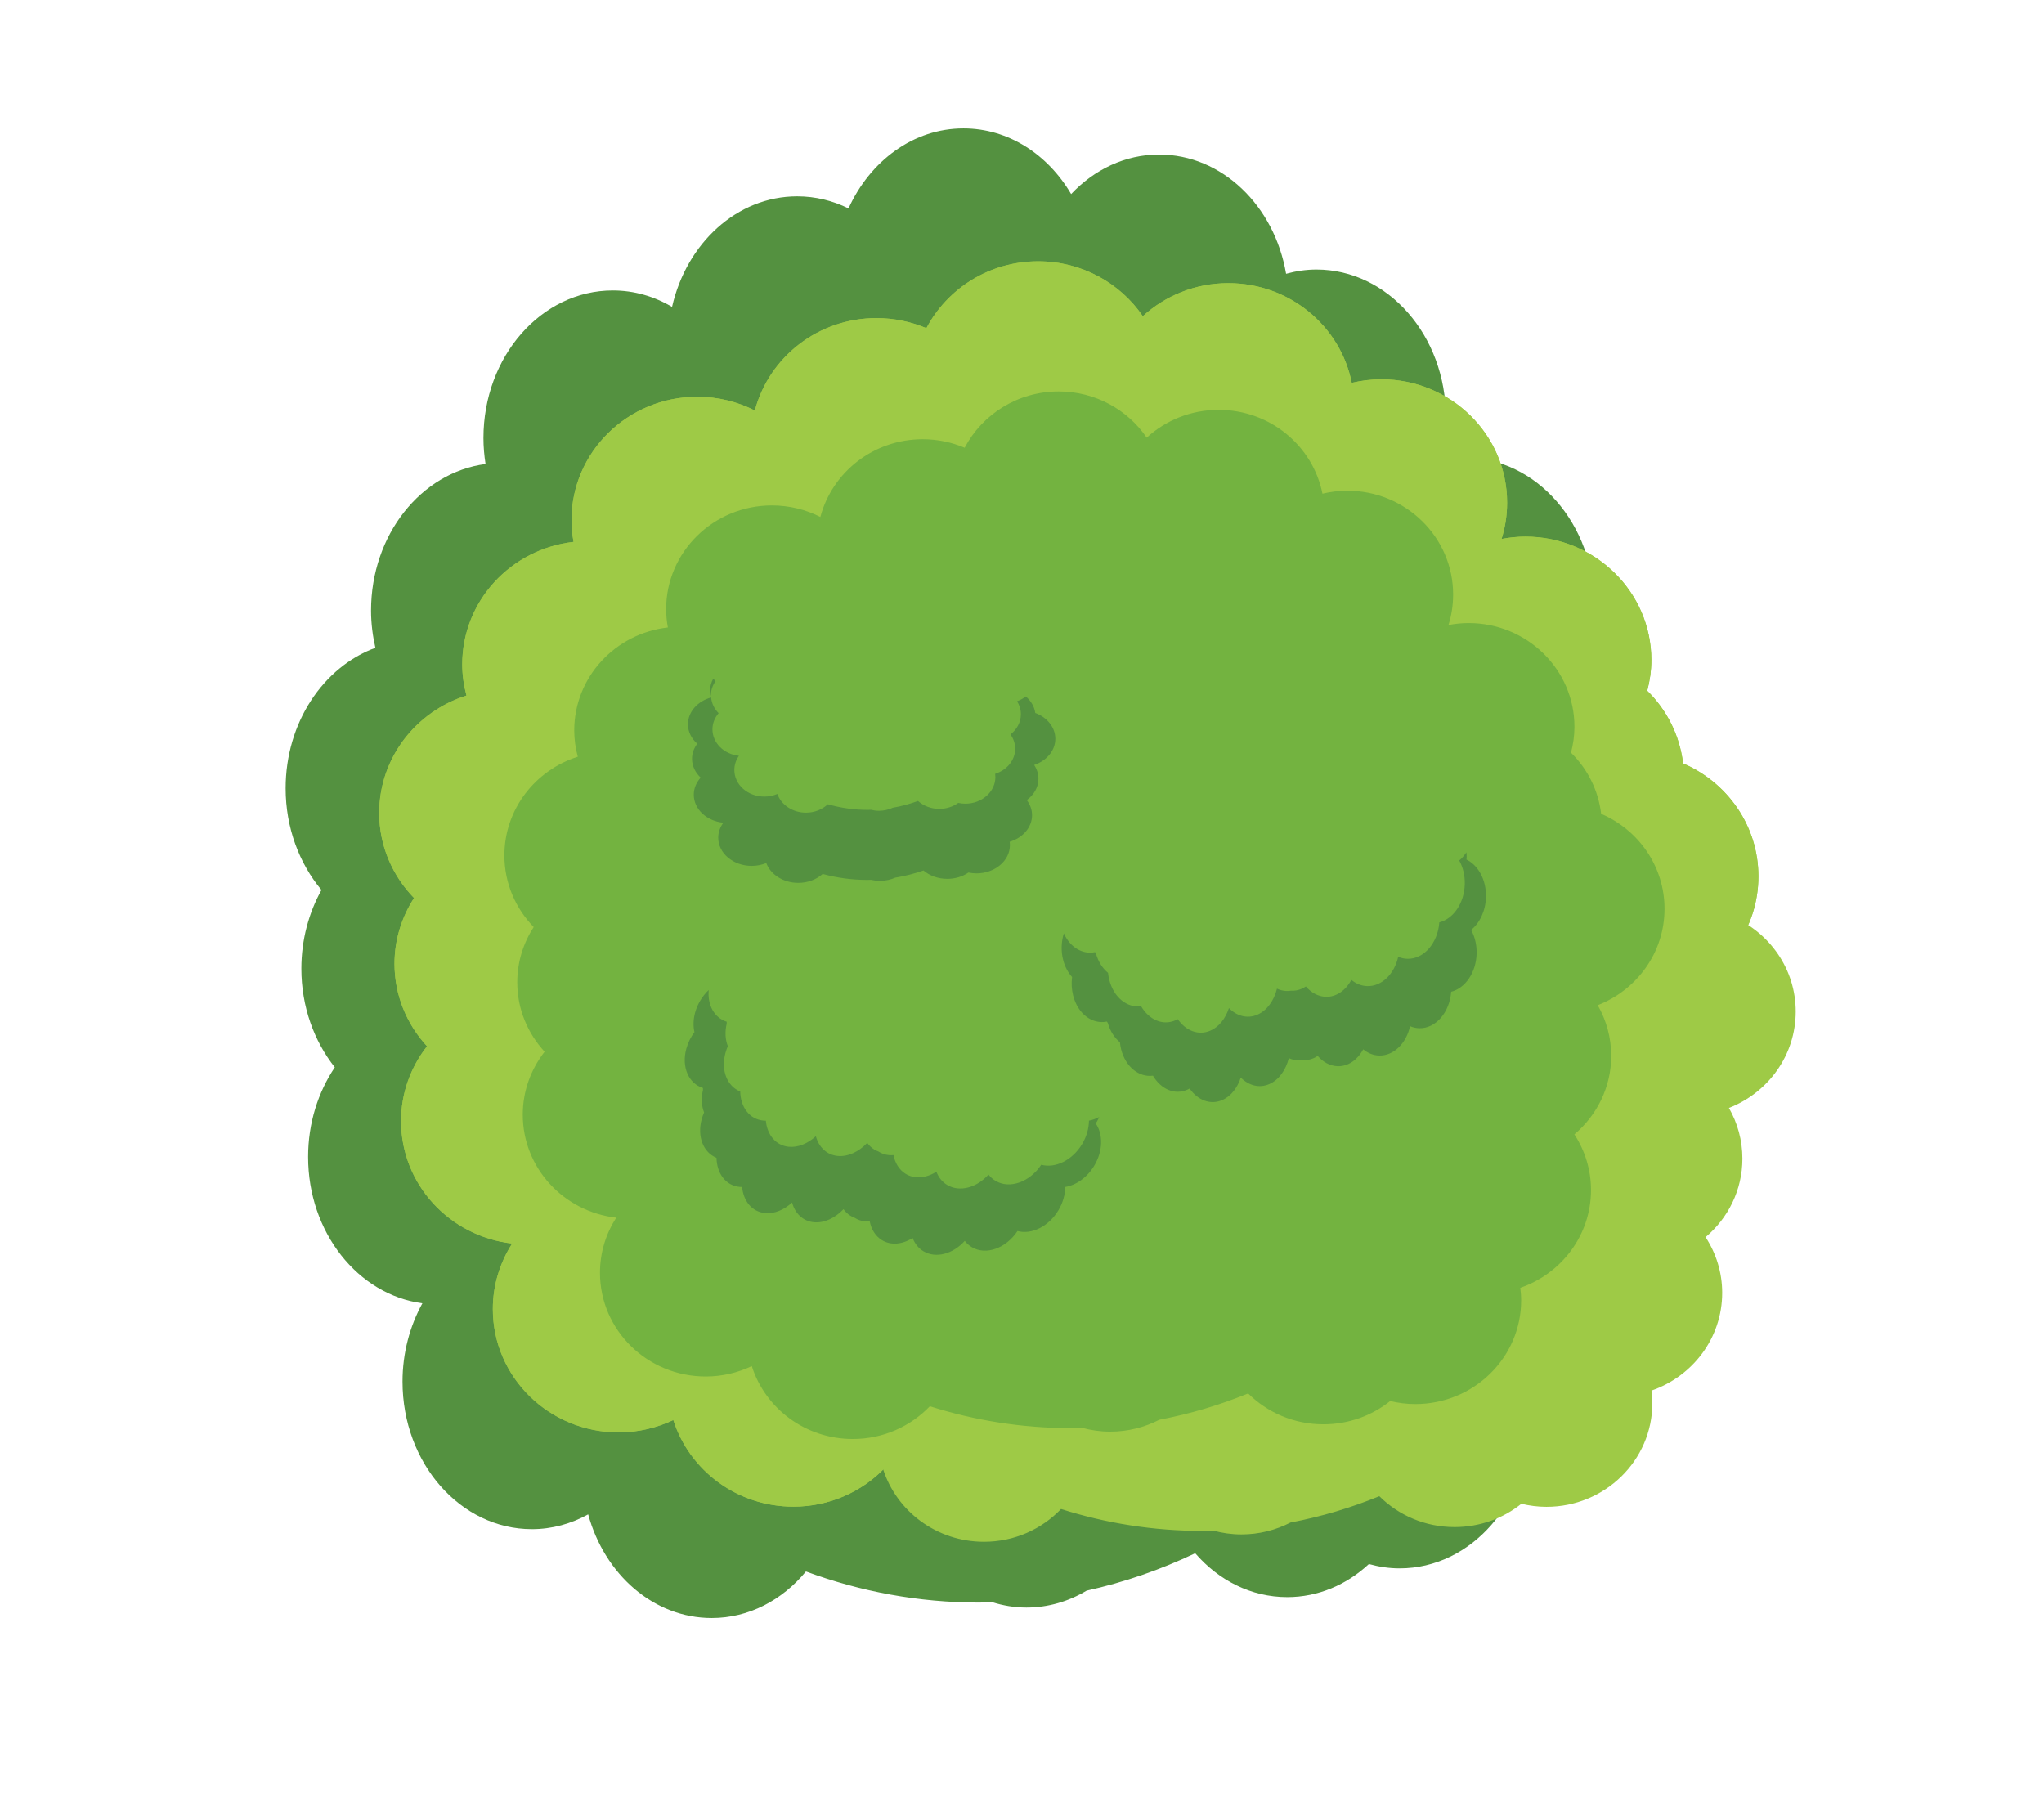 <?xml version="1.0" standalone="no"?>
<!DOCTYPE svg PUBLIC "-//W3C//DTD SVG 20010904//EN" "http://www.w3.org/TR/2001/REC-SVG-20010904/DTD/svg10.dtd">
<!-- Created using Krita: https://krita.org -->
<svg xmlns="http://www.w3.org/2000/svg" 
    xmlns:xlink="http://www.w3.org/1999/xlink"
    xmlns:krita="http://krita.org/namespaces/svg/krita"
    xmlns:sodipodi="http://sodipodi.sourceforge.net/DTD/sodipodi-0.dtd"
    width="328.32pt"
    height="288pt"
    viewBox="0 0 328.32 288">
<defs/>
<path id="shape0" transform="matrix(0.351 0 0 0.351 45.879 20.621)" fill="#549140" stroke-opacity="0" stroke="#000000" stroke-width="0" stroke-linecap="square" stroke-linejoin="bevel" d="M310.218 0C287.288 0 267.438 14.894 257.588 36.632C250.398 33.084 242.438 31.1 234.098 31.1C206.529 31.1 183.447 52.601 176.84 81.675C168.719 76.905 159.505 74.161 149.74 74.161C117.028 74.161 90.525 104.405 90.525 141.705C90.525 145.775 90.885 149.725 91.49 153.595C62 157.455 39.09 185.995 39.09 220.655C39.09 226.555 39.835 232.235 41.083 237.695C17.259 246.445 0 271.915 0 301.985C0 320.055 6.263 336.405 16.394 348.525C10.609 358.955 7.2 371.265 7.2 384.525C7.2 401.915 13.03 417.705 22.502 429.675C14.876 441.045 10.287 455.225 10.287 470.645C10.287 505.275 33.146 533.755 62.589 537.665C56.858 548.065 53.492 560.325 53.492 573.515C53.492 610.815 79.995 641.025 112.706 641.025C121.94 641.025 130.667 638.555 138.456 634.255C145.955 661.745 168.425 681.695 195.003 681.695C212.012 681.695 227.309 673.475 238.108 660.385C263.118 669.625 289.728 674.625 317.358 674.625C319.358 674.625 321.338 674.495 323.328 674.435C328.348 676.015 333.568 676.905 339.018 676.905C348.948 676.905 358.318 674.095 366.538 669.165C383.768 665.355 400.378 659.595 416.238 652.045C426.978 664.445 441.858 672.125 458.348 672.125C472.528 672.125 485.538 666.455 495.738 656.985C500.258 658.245 504.928 658.965 509.788 658.965C542.498 658.965 569.028 628.755 569.028 591.455C569.028 588.695 568.828 585.985 568.548 583.305C591.578 574.055 608.118 549.115 608.118 519.685C608.118 506.345 604.688 493.945 598.828 483.465C611.418 471.085 619.438 452.815 619.438 432.365C619.438 420.385 616.688 409.155 611.888 399.405C633.768 389.485 649.268 365.175 649.268 336.675C649.268 309.025 634.678 285.295 613.808 274.855C612.208 259.405 606.098 245.525 596.938 235.085C598.148 229.695 598.868 224.075 598.868 218.255C598.868 180.965 572.328 150.715 539.618 150.715C535.758 150.715 532.018 151.185 528.368 151.985C530.058 145.705 530.968 139.045 530.968 132.135C530.968 94.835 504.438 64.592 471.718 64.592C466.928 64.592 462.298 65.309 457.838 66.536C452.528 35.448 428.528 11.962 399.718 11.962C384.148 11.962 370.038 18.857 359.468 30.054C348.838 11.95 330.758 0 310.218 0Z" sodipodi:nodetypes="cccccccccccccccccccccccccccccccccccccccccccccc"/><path id="shape1" transform="matrix(0.351 0 0 0.351 60.91 41.97)" fill="#9eca46" stroke-opacity="0" stroke="#000000" stroke-width="0" stroke-linecap="square" stroke-linejoin="bevel" d="M301.56 0C279.27 0 259.97 12.452 250.41 30.62C243.41 27.66 235.67 26 227.56 26C200.77 26 178.33 43.98 171.906 68.28C164.012 64.29 155.055 62 145.562 62C113.764 62 88 87.29 88 118.47C88 121.87 88.35 125.17 88.938 128.41C60.27 131.64 38 155.49 38 184.47C38 189.4 38.724 194.16 39.938 198.72C16.778 206.03 0 227.33 0 252.47C0 267.57 6.089 281.24 15.938 291.38C10.314 300.1 7 310.39 7 321.47C7 336.01 12.667 349.21 21.875 359.22C14.461 368.72 10 380.58 10 393.47C10 422.41 32.222 446.23 60.844 449.5C55.272 458.19 52 468.44 52 479.47C52 510.65 77.764 535.91 109.562 535.91C118.538 535.91 127.022 533.84 134.594 530.25C141.884 553.23 163.726 569.91 189.56 569.91C206.1 569.91 220.97 563.04 231.47 552.09C255.78 559.82 281.65 564 308.5 564C310.45 564 312.37 563.89 314.31 563.84C319.18 565.16 324.27 565.91 329.56 565.91C339.22 565.91 348.32 563.55 356.31 559.44C373.06 556.25 389.21 551.43 404.62 545.12C415.06 555.49 429.53 561.91 445.56 561.91C459.35 561.91 471.99 557.17 481.91 549.25C486.3 550.3 490.84 550.91 495.56 550.91C527.36 550.91 553.16 525.65 553.16 494.47C553.16 492.16 552.96 489.89 552.69 487.66C575.07 479.92 591.16 459.07 591.16 434.47C591.16 423.31 587.82 412.94 582.12 404.19C594.36 393.83 602.16 378.56 602.16 361.47C602.16 351.45 599.48 342.06 594.81 333.91C616.09 325.61 631.16 305.29 631.16 281.47C631.16 258.35 616.97 238.51 596.69 229.78C595.13 216.87 589.19 205.26 580.28 196.53C581.46 192.03 582.16 187.33 582.16 182.47C582.16 151.29 556.36 126 524.56 126C520.82 126 517.17 126.39 513.62 127.06C515.27 121.81 516.16 116.25 516.16 110.47C516.16 79.29 490.36 54 458.56 54C453.9 54 449.4 54.6 445.06 55.62C439.9 29.64 416.58 10 388.56 10C373.43 10 359.71 15.764 349.44 25.12C339.11 9.99 321.53 0 301.56 0Z" sodipodi:nodetypes="cccccccccccccccccccccccccccccccccccccccccccccc"/><path id="shape2" transform="matrix(0.351 0 0 0.351 60.91 41.97)" fill="#9eca46" stroke-opacity="0" stroke="#000000" stroke-width="0" stroke-linecap="square" stroke-linejoin="bevel" d="M301.56 0C279.27 0 259.97 12.452 250.41 30.62C243.41 27.66 235.67 26 227.56 26C200.77 26 178.33 43.98 171.906 68.28C164.012 64.29 155.055 62 145.562 62C113.764 62 88 87.29 88 118.47C88 121.87 88.35 125.17 88.938 128.41C60.27 131.64 38 155.49 38 184.47C38 189.4 38.724 194.16 39.938 198.72C16.778 206.03 0 227.33 0 252.47C0 267.57 6.089 281.24 15.938 291.38C10.314 300.1 7 310.39 7 321.47C7 336.01 12.667 349.21 21.875 359.22C14.461 368.72 10 380.58 10 393.47C10 422.41 32.222 446.23 60.844 449.5C55.272 458.19 52 468.44 52 479.47C52 510.65 77.764 535.91 109.562 535.91C118.538 535.91 127.022 533.84 134.594 530.25C141.884 553.23 163.726 569.91 189.56 569.91C206.1 569.91 220.97 563.04 231.47 552.09C255.78 559.82 281.65 564 308.5 564C310.45 564 312.37 563.89 314.31 563.84C319.18 565.16 324.27 565.91 329.56 565.91C339.22 565.91 348.32 563.55 356.31 559.44C373.06 556.25 389.21 551.43 404.62 545.12C415.06 555.49 429.53 561.91 445.56 561.91C459.35 561.91 471.99 557.17 481.91 549.25C486.3 550.3 490.84 550.91 495.56 550.91C527.36 550.91 553.16 525.65 553.16 494.47C553.16 492.16 552.96 489.89 552.69 487.66C575.07 479.92 591.16 459.07 591.16 434.47C591.16 423.31 587.82 412.94 582.12 404.19C594.36 393.83 602.16 378.56 602.16 361.47C602.16 351.45 599.48 342.06 594.81 333.91C616.09 325.61 631.16 305.29 631.16 281.47C631.16 258.35 616.97 238.51 596.69 229.78C595.13 216.87 589.19 205.26 580.28 196.53C581.46 192.03 582.16 187.33 582.16 182.47C582.16 151.29 556.36 126 524.56 126C520.82 126 517.17 126.39 513.62 127.06C515.27 121.81 516.16 116.25 516.16 110.47C516.16 79.29 490.36 54 458.56 54C453.9 54 449.4 54.6 445.06 55.62C439.9 29.64 416.58 10 388.56 10C373.43 10 359.71 15.764 349.44 25.12C339.11 9.99 321.53 0 301.56 0Z" sodipodi:nodetypes="cccccccccccccccccccccccccccccccccccccccccccccc"/><path id="shape3" transform="matrix(0.351 0 0 0.351 102.091 79.382)" fill="#9eca46" stroke-opacity="0" stroke="#000000" stroke-width="0" stroke-linecap="square" stroke-linejoin="bevel" d="M253.658 0C234.908 0 218.678 10.48 210.628 25.76C204.748 23.27 198.238 21.87 191.418 21.87C168.878 21.87 150.008 36.99 144.598 57.44C137.958 54.08 130.428 52.16 122.438 52.16C95.698 52.16 74.018 73.43 74.018 99.65C74.018 102.51 74.318 105.29 74.808 108.01C50.698 110.73 31.964 130.8 31.964 155.17C31.965 159.32 32.574 163.32 33.594 167.16C14.114 173.31 0 191.22 0 212.37C0 225.07 5.122 236.57 13.406 245.1C8.676 252.43 5.889 261.09 5.889 270.41C5.889 282.64 10.655 293.75 18.401 302.16C12.164 310.16 8.412 320.13 8.412 330.97C8.412 355.32 27.104 375.35 51.18 378.11C46.493 385.42 43.741 394.04 43.741 403.31C43.741 429.54 65.412 450.79 92.158 450.79C99.708 450.79 106.848 449.05 113.218 446.03C119.348 465.36 137.718 479.39 159.448 479.39C173.358 479.39 185.868 473.61 194.698 464.4C215.148 470.9 236.908 474.42 259.498 474.42C261.138 474.42 262.758 474.32 264.388 474.29C268.488 475.39 272.758 476.02 277.218 476.02C285.338 476.02 292.998 474.04 299.718 470.58C313.808 467.9 327.388 463.84 340.358 458.54C349.138 467.26 361.308 472.66 374.788 472.66C386.388 472.66 397.028 468.67 405.358 462.01C409.058 462.89 412.878 463.4 416.848 463.4C443.598 463.4 465.298 442.16 465.298 415.93C465.298 413.99 465.128 412.08 464.898 410.2C483.728 403.69 497.258 386.15 497.258 365.46C497.258 356.08 494.448 347.36 489.658 339.99C499.958 331.28 506.508 318.43 506.508 304.06C506.508 295.63 504.258 287.73 500.338 280.87C518.228 273.9 530.908 256.8 530.908 236.76C530.908 217.32 518.978 200.63 501.908 193.29C500.598 182.42 495.598 172.66 488.108 165.32C489.098 161.53 489.688 157.58 489.688 153.49C489.688 127.26 467.988 105.99 441.238 105.99C438.088 105.99 435.028 106.32 432.038 106.88C433.428 102.47 434.168 97.79 434.168 92.93C434.168 66.7 412.468 45.43 385.728 45.43C381.798 45.43 378.018 45.93 374.368 46.79C370.028 24.93 350.408 8.42 326.848 8.42C314.118 8.42 302.578 13.26 293.938 21.14C285.248 8.41 270.458 0 253.658 0Z" sodipodi:nodetypes="cccccccccccccccccccccccccccccccccccccccccccccc"/><path id="shape4" transform="matrix(0.351 0 0 0.351 81.018 62.874)" fill="#73b340" stroke-opacity="0" stroke="#000000" stroke-width="0" stroke-linecap="square" stroke-linejoin="bevel" d="M253.658 0C234.908 0 218.678 10.48 210.628 25.76C204.748 23.27 198.238 21.87 191.418 21.87C168.878 21.87 150.008 36.99 144.598 57.44C137.958 54.08 130.427 52.16 122.442 52.16C95.694 52.16 74.023 73.43 74.023 99.65C74.023 102.51 74.317 105.29 74.811 108.01C50.698 110.73 31.964 130.8 31.964 155.17C31.965 159.32 32.574 163.32 33.594 167.16C14.114 173.31 0 191.22 0 212.37C0 225.07 5.122 236.57 13.406 245.1C8.676 252.43 5.889 261.09 5.889 270.41C5.889 282.64 10.655 293.75 18.401 302.16C12.164 310.16 8.412 320.13 8.412 330.97C8.412 355.32 27.104 375.35 51.18 378.11C46.493 385.42 43.741 394.04 43.741 403.31C43.741 429.54 65.412 450.79 92.16 450.79C99.71 450.79 106.846 449.05 113.215 446.03C119.347 465.36 137.718 479.39 159.448 479.39C173.358 479.39 185.868 473.61 194.698 464.4C215.148 470.9 236.908 474.42 259.498 474.42C261.138 474.42 262.758 474.32 264.388 474.29C268.488 475.39 272.758 476.02 277.218 476.02C285.338 476.02 292.998 474.04 299.718 470.58C313.808 467.9 327.388 463.84 340.358 458.54C349.138 467.26 361.308 472.66 374.788 472.66C386.388 472.66 397.028 468.67 405.358 462.01C409.058 462.89 412.878 463.4 416.848 463.4C443.598 463.4 465.298 442.16 465.298 415.93C465.298 413.99 465.128 412.08 464.898 410.2C483.728 403.69 497.258 386.15 497.258 365.46C497.258 356.08 494.448 347.36 489.658 339.99C499.958 331.28 506.508 318.43 506.508 304.06C506.508 295.63 504.258 287.73 500.338 280.87C518.228 273.9 530.908 256.8 530.908 236.76C530.908 217.32 518.978 200.63 501.908 193.29C500.598 182.42 495.598 172.66 488.108 165.32C489.098 161.53 489.688 157.58 489.688 153.49C489.688 127.26 467.988 105.99 441.238 105.99C438.088 105.99 435.028 106.32 432.038 106.88C433.428 102.47 434.168 97.79 434.168 92.93C434.168 66.7 412.468 45.43 385.728 45.43C381.798 45.43 378.018 45.93 374.368 46.79C370.028 24.93 350.408 8.42 326.848 8.42C314.118 8.42 302.578 13.26 293.938 21.14C285.248 8.41 270.458 0 253.658 0Z" sodipodi:nodetypes="cccccccccccccccccccccccccccccccccccccccccccccc"/><path id="shape5" transform="matrix(0.351 0 0 0.351 110.501 108.996)" fill="#549140" stroke-opacity="0" stroke="#000000" stroke-width="0" stroke-linecap="square" stroke-linejoin="bevel" d="M11.587 0C10.684 1.64 10.127 3.45 10.127 5.38C10.127 6.37 10.296 7.32 10.554 8.25C10.543 8.06 10.499 7.88 10.499 7.69C10.499 5.29 11.294 3.07 12.634 1.19C12.244 0.82 11.925 0.4 11.587 0ZM154.603 8.17C153.433 9.09 152.093 9.85 150.613 10.37C151.723 12.13 152.363 14.15 152.363 16.32C152.363 20.01 150.503 23.32 147.593 25.56C148.953 27.45 149.743 29.69 149.743 32.1C149.743 37.42 145.913 41.91 140.583 43.58C140.643 44.07 140.693 44.56 140.693 45.06C140.693 51.8 134.533 57.25 126.953 57.25C125.823 57.25 124.743 57.12 123.703 56.89C121.333 58.6 118.323 59.63 115.033 59.63C111.213 59.63 107.763 58.24 105.283 56C101.603 57.37 97.753 58.41 93.763 59.1C91.853 59.99 89.693 60.5 87.393 60.5C86.133 60.5 84.923 60.33 83.753 60.04C83.293 60.05 82.833 60.09 82.363 60.09C75.963 60.09 69.803 59.18 64.013 57.51C61.513 59.88 57.963 61.36 54.023 61.36C47.863 61.36 42.658 57.76 40.921 52.8C39.116 53.57 37.094 54.01 34.955 54.01C27.375 54.01 21.232 48.56 21.232 41.83C21.232 39.44 22.012 37.22 23.34 35.34C16.517 34.63 11.215 29.49 11.215 23.23C11.215 20.45 12.286 17.89 14.053 15.83C12.087 13.9 10.856 11.4 10.609 8.64C4.462 10.32 0 15.19 0 20.92C0 24.38 1.634 27.5 4.257 29.82C2.759 31.81 1.873 34.16 1.873 36.69C1.873 40.02 3.375 43.04 5.828 45.33C3.853 47.5 2.673 50.21 2.673 53.15C2.673 59.77 8.593 65.22 16.216 65.96C14.732 67.95 13.86 70.29 13.86 72.81C13.86 79.94 20.726 85.72 29.195 85.72C31.586 85.72 33.834 85.24 35.85 84.42C37.792 89.67 43.615 93.49 50.493 93.49C54.903 93.49 58.863 91.91 61.653 89.41C68.133 91.18 75.023 92.14 82.173 92.14C82.693 92.14 83.213 92.1 83.733 92.09C85.023 92.39 86.383 92.56 87.793 92.56C90.363 92.56 92.793 92.04 94.913 91.1C99.383 90.37 103.683 89.26 107.783 87.82C110.563 90.19 114.413 91.65 118.683 91.65C122.353 91.65 125.733 90.57 128.373 88.76C129.543 89 130.753 89.15 132.013 89.15C140.473 89.15 147.343 83.37 147.343 76.24C147.343 75.71 147.293 75.19 147.223 74.68C153.183 72.91 157.473 68.14 157.473 62.52C157.473 59.97 156.573 57.61 155.063 55.6C158.323 53.24 160.393 49.74 160.393 45.84C160.393 43.55 159.673 41.39 158.433 39.53C164.103 37.63 168.123 33 168.123 27.55C168.123 22.27 164.343 17.73 158.943 15.74C158.533 12.8 156.953 10.16 154.603 8.17Z" sodipodi:nodetypes="cccccccccccccccccccccccccccccccccccccccccccccccccccccccccc"/><path id="shape6" transform="matrix(0.351 0 0 0.351 109.987 159.021)" fill="#549140" stroke-opacity="0" stroke="#000000" stroke-width="0" stroke-linecap="square" stroke-linejoin="bevel" d="M10.969 0C8.11 2.73 5.833 6.32 4.728 10.4C3.872 13.57 3.829 16.61 4.439 19.28C2.773 21.51 1.467 24.1 0.709 26.9C-1.566 35.31 1.81 42.79 8.333 44.85C8.34 45.14 8.341 45.42 8.351 45.7C7.448 49.51 7.69 53.09 8.858 56.04C8.423 57.04 8.041 58.08 7.753 59.14C5.579 67.18 8.569 74.37 14.534 76.79C14.681 83.94 18.728 89.46 25.079 90.09C25.471 90.13 25.859 90.14 26.253 90.14C26.857 96.63 30.782 101.48 36.723 102.07C41.012 102.5 45.465 100.6 49.12 97.24C50.478 102.23 54.058 105.78 59.078 106.27C63.828 106.74 68.798 104.35 72.648 100.29C73.508 101.49 74.578 102.52 75.838 103.31C76.428 103.68 77.058 103.96 77.698 104.2C79.098 105.11 80.718 105.71 82.538 105.89C83.238 105.96 83.948 105.94 84.658 105.89C85.388 109.53 87.248 112.6 90.168 114.42C94.308 117 99.598 116.44 104.288 113.48C105.268 116.04 106.938 118.19 109.288 119.58C114.998 122.96 122.788 120.78 128.148 114.8C129.038 115.96 130.108 116.93 131.398 117.69C137.878 121.52 147.028 118.2 152.278 110.3C158.678 112.05 166.528 108.27 170.988 100.82C173.078 97.34 174.088 93.61 174.118 90.12C179.098 89.31 184.148 85.83 187.398 80.4C191.438 73.67 191.488 65.97 188.068 61.05C188.288 60.73 188.508 60.41 188.708 60.07C189.088 59.44 189.358 58.78 189.668 58.13C188.128 58.9 186.558 59.52 184.978 59.78C184.948 63.26 183.948 67 181.858 70.48C177.398 77.93 169.548 81.71 163.158 79.96C157.898 87.86 148.748 91.18 142.268 87.35C140.988 86.59 139.888 85.61 139.008 84.46C133.648 90.44 125.858 92.62 120.148 89.24C117.798 87.85 116.138 85.72 115.158 83.15C110.468 86.11 105.168 86.66 101.028 84.08C98.108 82.26 96.258 79.19 95.528 75.55C94.818 75.6 94.118 75.62 93.408 75.55C91.588 75.37 89.958 74.77 88.558 73.86C87.918 73.62 87.288 73.34 86.698 72.97C85.438 72.18 84.378 71.15 83.518 69.95C79.678 74.01 74.708 76.4 69.948 75.93C64.938 75.43 61.358 71.89 59.998 66.9C56.338 70.25 51.868 72.15 47.582 71.73C41.641 71.14 37.716 66.28 37.112 59.8C36.718 59.8 36.329 59.79 35.938 59.75C29.587 59.12 25.539 53.6 25.393 46.45C19.428 44.03 16.452 36.84 18.626 28.8C18.914 27.73 19.282 26.7 19.717 25.7C18.549 22.75 18.307 19.16 19.21 15.36C19.199 15.08 19.199 14.79 19.192 14.51C13.578 12.74 10.323 6.94 10.969 0Z" sodipodi:nodetypes="ccccccccccccccccccccccccccccccccccccccccccccccccccccccc"/><path id="shape7" transform="matrix(0.351 0 0 0.351 170.528 136.904)" fill="#549140" stroke-opacity="0" stroke="#000000" stroke-width="0" stroke-linecap="square" stroke-linejoin="bevel" d="M1.003 37.07C-0.147 40.85 -0.377 45.09 0.673 49.19C1.483 52.38 2.933 55.04 4.773 57.07C4.423 59.83 4.553 62.72 5.263 65.54C7.413 73.99 14.023 78.85 20.723 77.44C20.863 77.68 21.003 77.93 21.153 78.17C22.233 81.93 24.203 84.93 26.673 86.93C26.783 88.01 26.953 89.1 27.223 90.17C29.283 98.25 35.413 103.04 41.793 102.22C45.433 108.38 51.673 111.2 57.513 108.63C57.873 108.47 58.223 108.3 58.563 108.1C62.273 113.45 68.073 115.76 73.543 113.36C77.483 111.62 80.433 107.78 81.973 103.07C85.603 106.74 90.463 108.07 95.073 106.04C99.453 104.12 102.603 99.6 103.963 94.18C105.303 94.8 106.743 95.17 108.223 95.23C108.923 95.27 109.603 95.2 110.283 95.1C111.953 95.2 113.653 94.94 115.323 94.2C115.973 93.91 116.583 93.55 117.173 93.16C119.593 95.97 122.733 97.73 126.163 97.88C131.033 98.1 135.373 95.01 138.003 90.14C140.113 91.89 142.633 92.94 145.353 93C151.993 93.13 157.703 87.41 159.443 79.57C160.783 80.14 162.203 80.47 163.693 80.5C171.213 80.66 177.553 73.27 178.253 63.81C184.693 62.19 189.673 55.05 189.903 46.37C190.013 42.31 189.063 38.56 187.383 35.51C191.313 32.35 194.003 26.84 194.183 20.52C194.393 12.67 190.663 5.94 185.263 3.33C185.293 2.94 185.333 2.56 185.343 2.16C185.363 1.43 185.273 0.72 185.223 0C184.263 1.43 183.193 2.74 181.943 3.74C183.633 6.79 184.593 10.54 184.483 14.6C184.253 23.27 179.273 30.42 172.843 32.04C172.143 41.5 165.793 48.88 158.273 48.73C156.783 48.7 155.343 48.38 154.013 47.81C152.273 55.65 146.553 61.37 139.923 61.23C137.193 61.17 134.703 60.13 132.583 58.38C129.953 63.26 125.603 66.34 120.733 66.12C117.293 65.97 114.183 64.2 111.753 61.39C111.163 61.78 110.553 62.14 109.913 62.43C108.233 63.16 106.523 63.44 104.853 63.34C104.173 63.44 103.493 63.5 102.793 63.47C101.313 63.4 99.883 63.03 98.543 62.4C97.183 67.83 94.033 72.35 89.653 74.27C85.043 76.3 80.183 74.97 76.553 71.29C75.013 76.01 72.053 79.86 68.103 81.59C62.643 84 56.833 81.69 53.133 76.34C52.783 76.53 52.443 76.71 52.083 76.87C46.243 79.44 40.003 76.62 36.363 70.45C29.983 71.27 23.863 66.47 21.803 58.4C21.533 57.33 21.343 56.25 21.233 55.16C18.773 53.17 16.803 50.16 15.723 46.41C15.573 46.17 15.433 45.92 15.293 45.67C9.523 46.89 3.843 43.43 1.003 37.07Z" sodipodi:nodetypes="ccccccccccccccccccccccccccccccccccccccccccccccccccccccc"/>
</svg>
